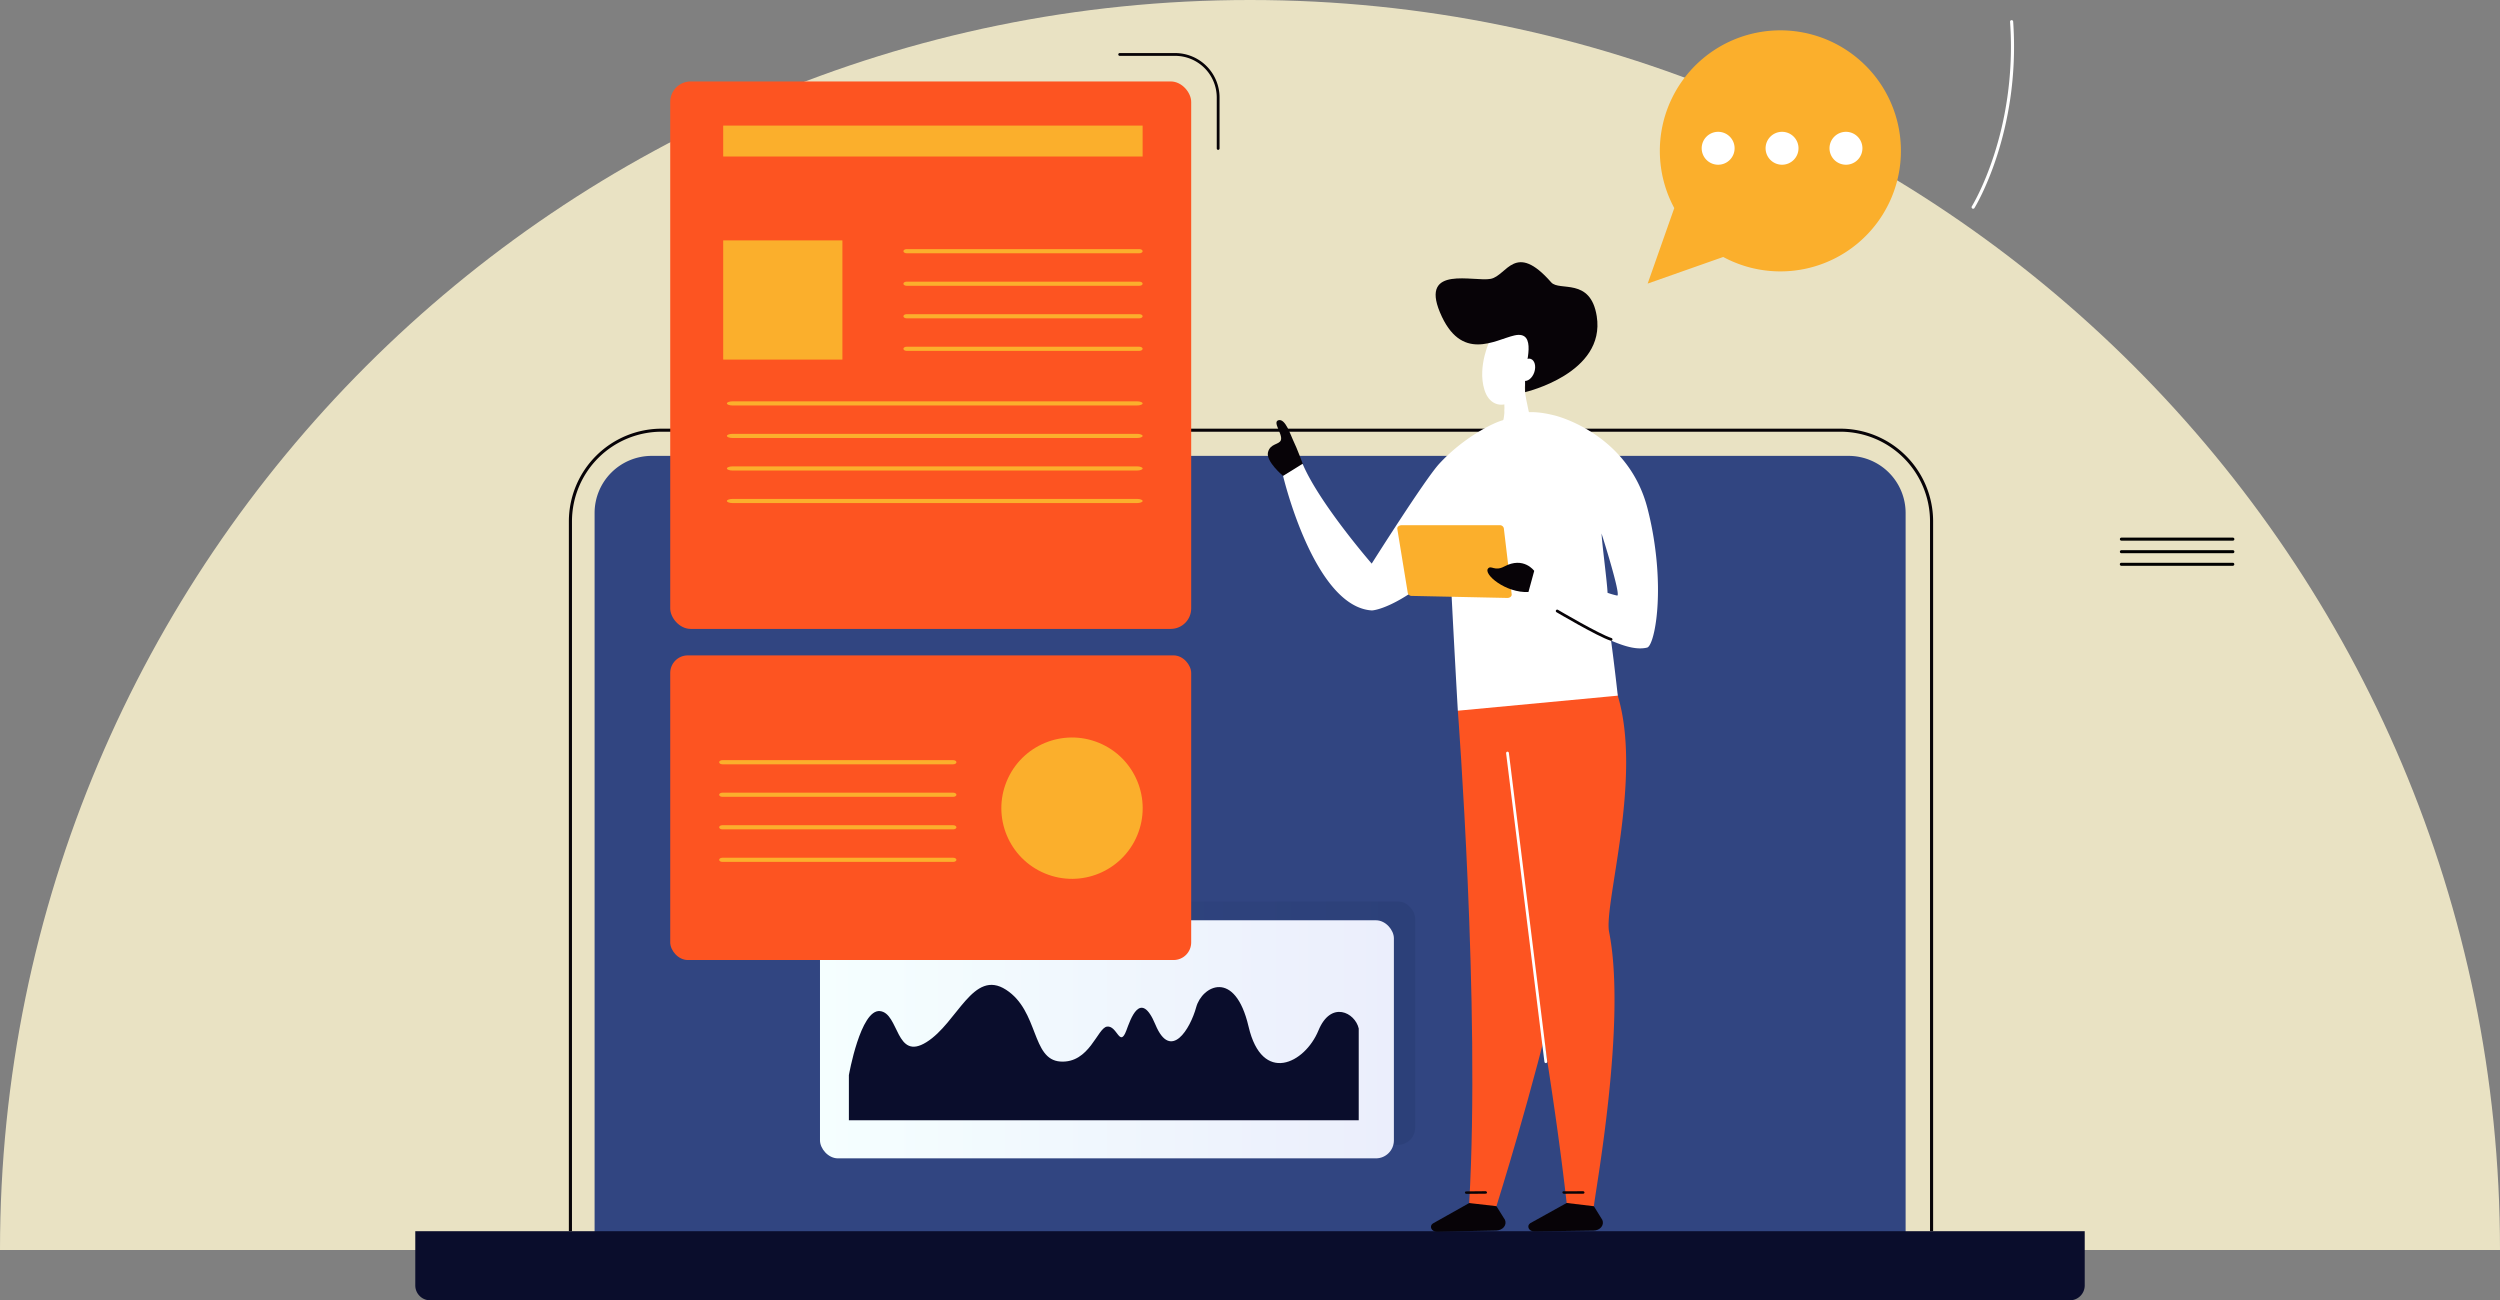 <svg xmlns="http://www.w3.org/2000/svg" xmlns:xlink="http://www.w3.org/1999/xlink" width="446.842" height="232.416" viewBox="0 0 446.842 232.416"><rect x="0" y="0" width="446.842" height="232.416" fill="#808080" stroke="none"/><defs><style>.a,.n{fill:#fff;}.b{fill:#e9e2c3;}.c{fill:#314581;}.d{fill:#070307;}.e{fill:#0a0d2c;}.f{stroke:#000;stroke-width:0.25px;}.f,.o,.p{stroke-miterlimit:10;}.g{fill:#fbaf2c;}.h{opacity:0.16;fill:url(#a);}.h,.n{mix-blend-mode:multiply;isolation:isolate;}.i{fill:url(#b);}.j{fill:url(#c);}.k{fill:url(#d);}.l{fill:#fd5421;}.m{clip-path:url(#e);}.n{opacity:0.49;}.o,.p{fill:none;stroke-linecap:round;stroke-width:0.5px;}.o{stroke:#070307;}.p{stroke:#fff;}</style><linearGradient id="a" y1="0.5" x2="1" y2="0.5" gradientUnits="objectBoundingBox"><stop offset="0" stop-color="#394f95"/><stop offset="1" stop-color="#132650"/></linearGradient><linearGradient id="b" y1="0.5" x2="1" y2="0.5" gradientUnits="objectBoundingBox"><stop offset="0" stop-color="#f5ffff"/><stop offset="1" stop-color="#ebeefc"/></linearGradient><linearGradient id="c" y1="0.5" x2="1" y2="0.5" gradientUnits="objectBoundingBox"><stop offset="0" stop-color="#c75aff"/><stop offset="0.998" stop-color="#693ffb"/></linearGradient><linearGradient id="d" x1="0" y1="0.5" x2="1" y2="0.5" xlink:href="#c"/><clipPath id="e"><path class="a" d="M647.2,408.182s.8,4.55-1.875,7.5c0,0,5.354,2.677,7.5-1.071,0,0-2.677-7.765-1.873-11.781S647.2,407.11,647.2,408.182Z" transform="translate(-645.327 -401.737)"/></clipPath></defs><path class="b" d="M662.143,351.539c-123.391,0-223.421,100.029-223.421,223.421H885.564C885.564,451.568,785.535,351.539,662.143,351.539Z" transform="translate(-438.722 -351.539)"/><g transform="translate(106.276 81.482)"><path class="c" d="M10.211,0H224.117a10.211,10.211,0,0,1,10.211,10.211V141.773a0,0,0,0,1,0,0H0a0,0,0,0,1,0,0V10.211A10.211,10.211,0,0,1,10.211,0Z"/></g><g transform="translate(101.677 76.62)"><path class="d" d="M744.606,410.842H534.086a16.593,16.593,0,0,0-16.667,16.473v126.97h.556V427.315a16.036,16.036,0,0,1,16.111-15.93h210.52a16.033,16.033,0,0,1,16.1,15.93v126.97h.556V427.315A16.581,16.581,0,0,0,744.606,410.842Z" transform="translate(-517.419 -410.842)"/></g><path class="e" d="M0,0H298.39a0,0,0,0,1,0,0V9.689a2.664,2.664,0,0,1-2.664,2.664H2.664A2.664,2.664,0,0,1,0,9.689V0A0,0,0,0,1,0,0Z" transform="translate(74.227 220.063)"/><g transform="translate(352.394 3.609)"><path class="a" d="M711.748,388.035a.279.279,0,0,1-.235-.426c.083-.13,8.2-13.3,6.837-32.979a.278.278,0,1,1,.554-.039c1.38,19.874-6.839,33.181-6.921,33.315A.28.28,0,0,1,711.748,388.035Z" transform="translate(-711.47 -354.333)"/></g><g transform="translate(379.018 96.218)"><path class="f" d="M752.143,426.3H732.22a.145.145,0,0,1,0-.289h19.923a.145.145,0,1,1,0,.289Z" transform="translate(-732.077 -426.01)"/><g transform="translate(0 2.248)"><path class="f" d="M752.143,428.039H732.22a.145.145,0,0,1,0-.289h19.923a.145.145,0,1,1,0,.289Z" transform="translate(-732.077 -427.75)"/></g><g transform="translate(0 4.496)"><path class="f" d="M752.143,429.778H732.22a.144.144,0,0,1,0-.288h19.923a.144.144,0,1,1,0,.288Z" transform="translate(-732.077 -429.49)"/></g></g><g transform="translate(294.498 5.426)"><path class="g" d="M705.615,362.048a21.544,21.544,0,0,0-34.2,25.454l-1.324,3.757L666.66,401l9.745-3.433,3.757-1.324a21.544,21.544,0,0,0,25.454-34.2Z" transform="translate(-666.66 -355.739)"/><g transform="translate(9.656 18.135)"><path class="a" d="M680.017,372.717a2.941,2.941,0,1,1-2.941-2.942A2.942,2.942,0,0,1,680.017,372.717Z" transform="translate(-674.134 -369.775)"/><path class="a" d="M688.857,372.717a2.941,2.941,0,1,1-2.941-2.942A2.942,2.942,0,0,1,688.857,372.717Z" transform="translate(-671.553 -369.775)"/><path class="a" d="M697.7,372.717a2.941,2.941,0,1,1-2.942-2.942A2.942,2.942,0,0,1,697.7,372.717Z" transform="translate(-668.971 -369.775)"/></g></g><rect class="h" width="102.209" height="43.493" rx="3.049" transform="translate(150.733 161.129)"/><rect class="i" width="102.577" height="42.553" rx="3.213" transform="translate(146.562 164.488)"/><path class="e" d="M640.082,495.943c-2.428,5.9-10.057,9.709-12.485-.694s-8.324-7.283-9.364-3.468-4.538,9.713-7.283,3.12c-2.69-6.461-4.491-.851-5.2,1.041-1.2,3.18-1.63-.963-3.468-.694-1.716.251-3.122,6.589-8.323,6.242s-3.815-9.017-9.711-12.831-8.671,5.9-14.22,9.363-4.854-5.2-8.323-5.549-5.548,11.445-5.548,11.445v8.067h91.128v-16.4C646.641,492.745,642.325,490.494,640.082,495.943Z" transform="translate(-404.43 -311.753)"/><path class="j" d="M566.765,481.058a.73.73,0,1,1-.73-.73A.73.73,0,0,1,566.765,481.058Z" transform="translate(-401.758 -313.931)"/><path class="k" d="M602.164,481.623a.73.73,0,1,1-.73-.73A.729.729,0,0,1,602.164,481.623Z" transform="translate(-391.421 -313.766)"/><path class="l" d="M640.4,451.177s4.048,52.919,2.031,88c0,0,4.275,2.62,4.871.558s23.988-75.31,14.348-88.5S640.4,451.177,640.4,451.177Z" transform="translate(-379.831 -324.144)"/><path class="l" d="M643.328,448.6S654.752,503,658.994,540.7c0,0,4.686,2.876,4.868.583s5.912-32.957,2.72-49.021c-.977-4.916,6-27.5,1.547-42.232a13.737,13.737,0,0,0-2.262-4.556C656.715,431.722,643.328,448.6,643.328,448.6Z" transform="translate(-378.975 -325.685)"/><path class="d" d="M620.423,417.655s-1.041-2.872-1.811-4.446c-.447-.912-1.346-3.822-2.561-3.539s.8,2.522.389,3.587c-.322.832-1.906.545-2.3,2.172s2.709,4.212,2.709,4.212" transform="translate(-387.507 -334.569)"/><path class="a" d="M682.7,432.685a58.339,58.339,0,0,0-1.318-6.822c-3.307-13.088-15.7-16.526-16.8-16.757a.129.129,0,0,0-.065-.014c-5.581-1.394-7.778.35-7.778.35a6.682,6.682,0,0,0-1.253.568c-1.809.464-7.185,3.221-11.37,7.789-2.556,2.791-12.054,17.831-12.054,17.831s-9.38-10.79-12.352-17.843l-3.488,2.171S621.74,443.373,632.1,444c0,0,4.662-.129,13.943-8.753.532,11.35,1.412,26.674,1.412,26.674l28.588-2.689s-.584-5.349-1.2-9.845c2.753,1.189,4.758,1.655,6.438,1.255C682.447,450.373,684.087,442.892,682.7,432.685Zm-6.757,8.656a12.665,12.665,0,0,1-1.729-.494c-.052-1.757-.992-8.744-1.07-10.6C673.162,430.3,676.658,441.29,675.948,441.342Z" transform="translate(-386.887 -334.891)"/><g transform="translate(266.936 64.856)"><path class="a" d="M647.2,408.182s.8,4.55-1.875,7.5c0,0,5.354,2.677,7.5-1.071,0,0-2.677-7.765-1.873-11.781S647.2,407.11,647.2,408.182Z" transform="translate(-645.327 -401.737)"/><g class="m"><path class="n" d="M646.167,410.325s4.552-1.607,4.016-5.623S645.631,408.45,646.167,410.325Z" transform="translate(-645.096 -401.203)"/></g></g><path class="g" d="M651.066,424.736l1.406,11.815c.041.354-.329.655-.793.646l-17.035-.363a.725.725,0,0,1-.745-.518l-1.872-11.454c-.058-.353.3-.665.767-.665h17.5A.723.723,0,0,1,651.066,424.736Z" transform="translate(-382.277 -330.322)"/><path class="a" d="M645.245,398.7s-2.41,4.819-1.07,9.1,6.158,3.213,7.764-2.142c0,0,2.142-7.764.8-8.031S645.782,397.629,645.245,398.7Z" transform="translate(-378.846 -338.108)"/><path class="d" d="M651.411,400.9c-3.441.776-9.552,4.886-13.314-4.125-3.545-8.494,6.114-5.4,9.083-5.99,2.916-.585,4.33-6.759,10.806.629,1.453,1.658,7.025-.954,8.137,6.048,1.628,10.243-12.81,13.574-12.81,13.574v-3.018C653.313,406.2,655.622,399.946,651.411,400.9Z" transform="translate(-380.727 -340.947)"/><path class="a" d="M651.6,403.582c-.36,1.076-1.235,1.753-1.952,1.513s-1.006-1.309-.645-2.384,1.234-1.753,1.951-1.513S651.96,402.505,651.6,403.582Z" transform="translate(-377.363 -337.052)"/><g transform="translate(255.759 212.913)"><g transform="translate(0 2.116)"><path class="d" d="M648.384,518.527l1.531,2.452c.382.933-.4,1.876-1.572,1.9l-10.6.208c-.946.019-1.434-.964-.727-1.463l6.5-3.655Z" transform="translate(-636.676 -517.969)"/></g><g transform="translate(6.077 0)"><path class="d" d="M641.5,516.76a.32.32,0,0,0,.172.046l3.4-.031a.229.229,0,0,0,.252-.225.277.277,0,0,0-.289-.22l-3.4.031a.229.229,0,0,0-.252.225A.231.231,0,0,0,641.5,516.76Z" transform="translate(-641.379 -516.331)"/></g></g><g transform="translate(273.159 212.913)"><g transform="translate(0 2.102)"><path class="d" d="M661.872,518.541l1.517,2.46c.38.935-.407,1.875-1.581,1.891l-10.6.153c-.947.014-1.43-.972-.721-1.466l6.521-3.62Z" transform="translate(-650.144 -517.958)"/></g><g transform="translate(6.11 0)"><path class="d" d="M654.989,516.742a.325.325,0,0,0,.171.048l3.4-.014a.228.228,0,0,0,.252-.224.274.274,0,0,0-.287-.221l-3.4.013a.212.212,0,0,0-.136.4Z" transform="translate(-654.872 -516.331)"/></g></g><g transform="translate(265.852 100.595)"><path class="d" d="M652.858,430.841s-1.883-2.643-5.375-.775c-1.693.907-2.3-.276-2.858.331-.946,1.032,3.176,4.439,7.2,4.218Z" transform="translate(-644.488 -429.398)"/></g><path class="o" d="M654.145,436.064s7.416,4.377,9.629,5.07" transform="translate(-375.816 -326.856)"/><line class="p" x2="6.851" y2="55.161" transform="translate(269.444 134.603)"/><path class="o" d="M593.619,359.073h9.9a7.7,7.7,0,0,1,7.7,7.7v9.1" transform="translate(-393.49 -349.339)"/><g transform="translate(119.794 14.558)"><rect class="l" width="93.115" height="97.85" rx="3.654"/><rect class="l" width="93.115" height="54.449" rx="3.143" transform="translate(0 102.584)"/><rect class="g" width="74.966" height="5.524" transform="translate(9.469 7.891)"/><rect class="g" width="21.306" height="21.306" transform="translate(9.469 28.408)"/><circle class="g" cx="12.626" cy="12.626" r="12.626" transform="matrix(0.383, -0.924, 0.924, 0.383, 55.313, 136.723)"/><g transform="translate(41.679 29.967)"><path class="g" d="M605.87,386.744H564.285c-.323,0-.585-.167-.585-.372s.262-.372.585-.372H605.87c.324,0,.587.167.587.372S606.194,386.744,605.87,386.744Z" transform="translate(-563.7 -386)"/><g transform="translate(0 5.815)"><path class="g" d="M605.87,391.244H564.285c-.323,0-.585-.165-.585-.371s.262-.372.585-.372H605.87c.324,0,.587.165.587.372S606.194,391.244,605.87,391.244Z" transform="translate(-563.7 -390.501)"/></g><g transform="translate(0 11.629)"><path class="g" d="M605.87,395.745H564.285c-.323,0-.585-.167-.585-.372s.262-.372.585-.372H605.87c.324,0,.587.167.587.372S606.194,395.745,605.87,395.745Z" transform="translate(-563.7 -395.001)"/></g><g transform="translate(0 17.445)"><path class="g" d="M605.87,400.245H564.285c-.323,0-.585-.165-.585-.371s.262-.372.585-.372H605.87c.324,0,.587.167.587.372S606.194,400.245,605.87,400.245Z" transform="translate(-563.7 -399.502)"/></g></g><g transform="translate(10.132 57.174)"><path class="g" d="M612.567,407.8H540.3c-.563,0-1.018-.165-1.018-.371s.455-.372,1.018-.372h72.266c.563,0,1.019.167,1.019.372S613.13,407.8,612.567,407.8Z" transform="translate(-539.283 -407.058)"/><g transform="translate(0 5.814)"><path class="g" d="M612.567,412.3H540.3c-.563,0-1.018-.167-1.018-.372s.455-.372,1.018-.372h72.266c.563,0,1.019.167,1.019.372S613.13,412.3,612.567,412.3Z" transform="translate(-539.283 -411.558)"/></g><g transform="translate(0 11.629)"><path class="g" d="M612.567,416.8H540.3c-.563,0-1.018-.165-1.018-.371s.455-.372,1.018-.372h72.266c.563,0,1.019.167,1.019.372S613.13,416.8,612.567,416.8Z" transform="translate(-539.283 -416.059)"/></g><g transform="translate(0 17.445)"><path class="g" d="M612.567,421.3H540.3c-.563,0-1.018-.167-1.018-.372s.455-.371,1.018-.371h72.266c.563,0,1.019.165,1.019.371S613.13,421.3,612.567,421.3Z" transform="translate(-539.283 -420.56)"/></g></g><g transform="translate(8.744 121.308)"><path class="g" d="M580.04,457.44H538.792c-.322,0-.583-.167-.583-.372s.261-.371.583-.371H580.04c.32,0,.581.165.581.371S580.361,457.44,580.04,457.44Z" transform="translate(-538.209 -456.697)"/><g transform="translate(0 5.814)"><path class="g" d="M580.04,461.94H538.792c-.322,0-.583-.165-.583-.371s.261-.372.583-.372H580.04c.32,0,.581.167.581.372S580.361,461.94,580.04,461.94Z" transform="translate(-538.209 -461.197)"/></g><g transform="translate(0 11.628)"><path class="g" d="M580.04,466.441H538.792c-.322,0-.583-.167-.583-.372s.261-.372.583-.372H580.04c.32,0,.581.167.581.372S580.361,466.441,580.04,466.441Z" transform="translate(-538.209 -465.697)"/></g><g transform="translate(0 17.443)"><path class="g" d="M580.04,470.942H538.792c-.322,0-.583-.167-.583-.372s.261-.372.583-.372H580.04c.32,0,.581.167.581.372S580.361,470.942,580.04,470.942Z" transform="translate(-538.209 -470.198)"/></g></g></g></svg>